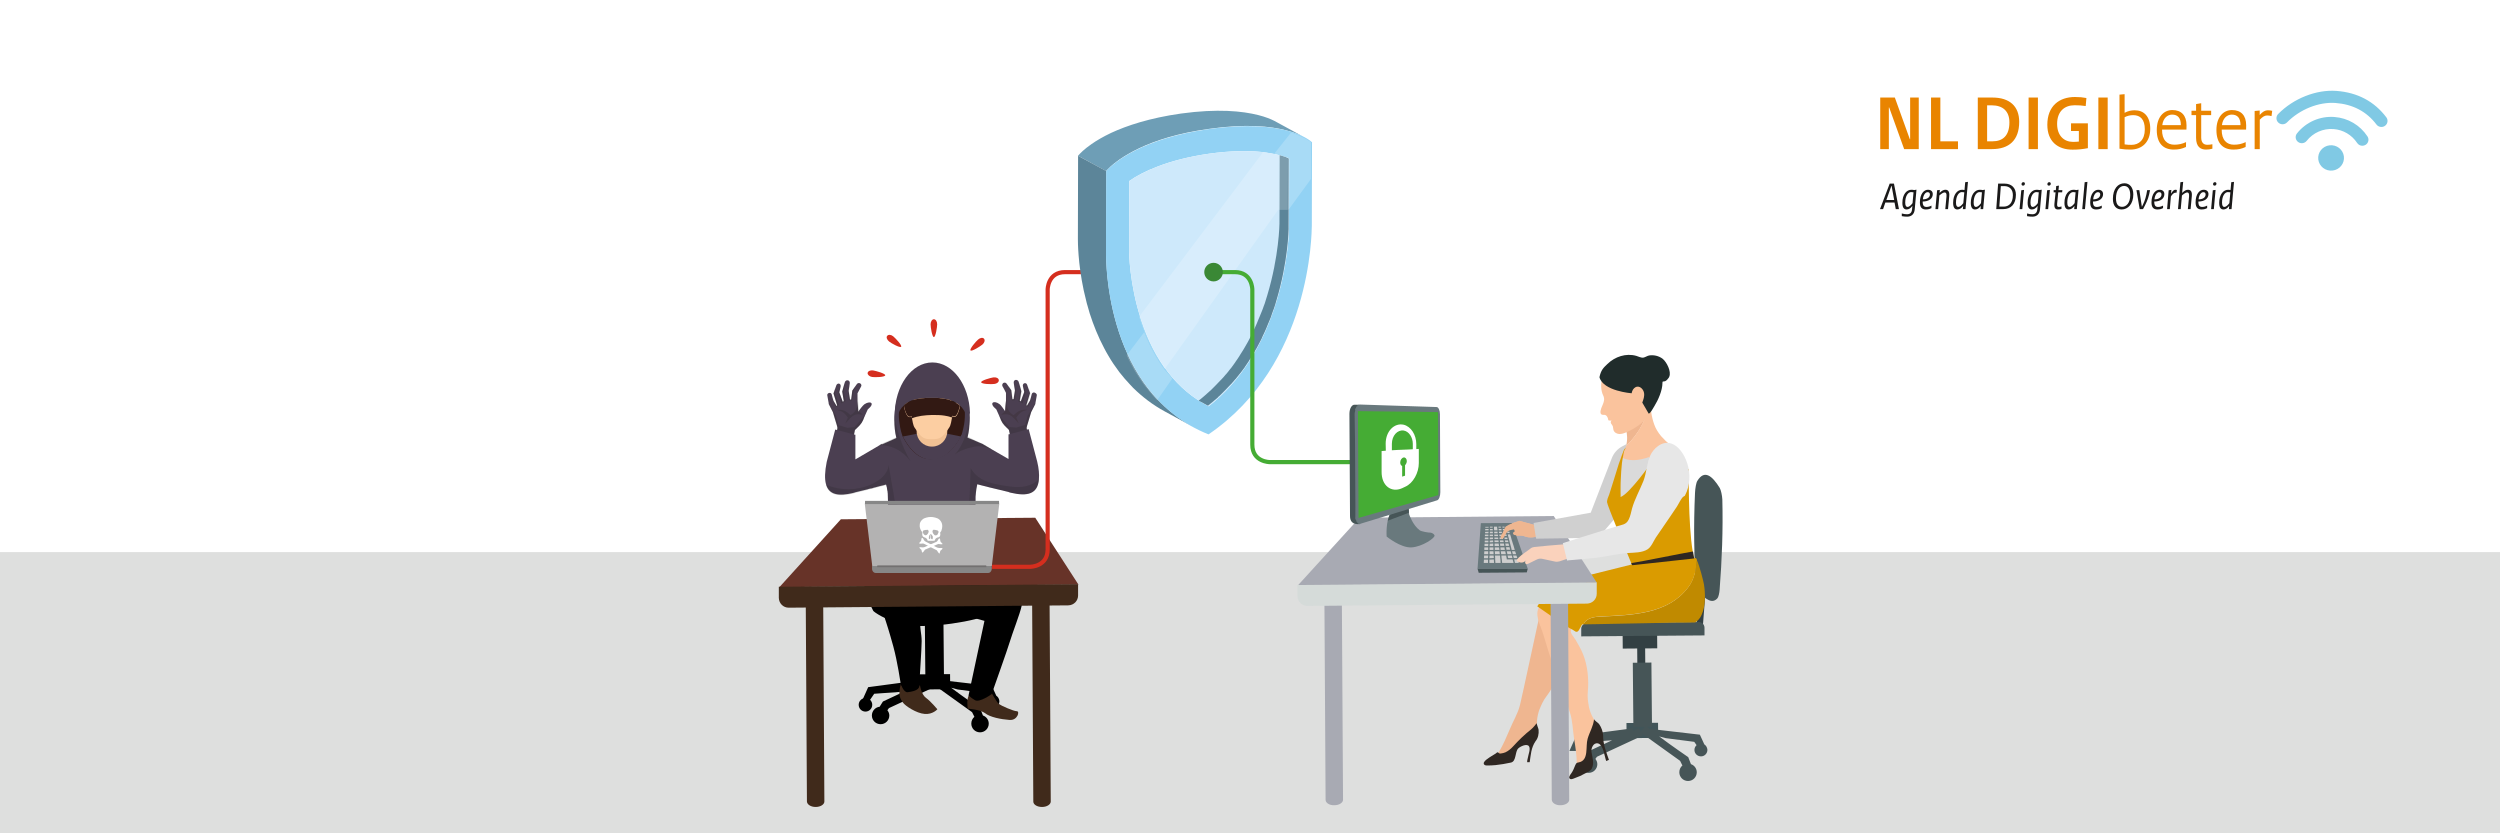 <svg height="400" viewBox="0 0 1200 400" width="1200" xmlns="http://www.w3.org/2000/svg"><g fill="none" fill-rule="evenodd"><path d="m0 400h1200v-400h-1200z" fill="#fff"/><path d="m0 400h1200v-135h-1200z" fill="#dedfde"/><g><g fill-rule="nonzero" transform="translate(902 45)"><path d="m11.992 26.568h7.01v-24.747h-4.139v19.994h-.149l-7.197-19.994h-7.01v24.747h4.139v-19.994h.149zm12.902 0h12.939v-3.735h-8.464v-21.012h-4.475zm29.308 0c8.017 0 13.013-4.15 13.013-13.09 0-7.469-4.586-11.657-12.864-11.657h-7.01v24.747zm-2.386-21.012h2.237c5.258 0 8.464 2.792 8.464 8.148 0 6.451-3.207 9.129-8.129 9.129h-2.573zm24.386-3.735h-4.475v24.747h4.475zm15.885 16.07h3.766v5.055c-1.081.113-1.715.151-2.834.151-4.176 0-7.607-2.867-7.607-8.639 0-5.96 3.505-8.941 8.39-8.941 1.939 0 3.319.075 5.332.377l.336-3.848c-1.715-.34-3.281-.49-5.519-.49-7.458 0-13.237 4.263-13.237 13.354 0 7.922 4.922 11.921 12.118 11.921 2.647 0 4.922-.226 7.346-.717v-11.921h-8.091zm17.6-16.07v24.747h-4.475v-24.747z" fill="#e98400"/><path d="m130.117 16.835c0-5.998-3.058-8.903-7.458-8.903-1.753 0-3.169.34-4.847 1.207v-8.941l-2.461.226v25.954c1.976.34 3.542.415 5.332.415 5.519 0 9.434-3.622 9.434-9.959zm-2.61.264c0 5.093-2.834 7.432-6.413 7.432-1.119 0-2.088-.038-3.281-.226v-13.053c1.38-.679 2.685-.981 4.102-.981 3.43 0 5.593 1.999 5.593 6.828zm5.742.302c0 6.564 3.281 9.393 8.166 9.393 2.349 0 3.952-.377 5.854-1.245l.037-2.339c-1.864.868-3.58 1.245-5.63 1.245-3.43 0-5.966-2.226-5.891-7.243h11.708c.037-.754.037-1.434.037-2.037 0-4.829-2.498-7.356-6.824-7.356-4.064 0-7.458 3.282-7.458 9.582zm2.647-2.339c.373-3.207 2.386-5.055 4.698-5.055 2.722 0 4.214 1.584 4.214 5.055zm14.02-4.791h2.2v10.865c0 4.414 2.237 5.659 4.773 5.659 1.081 0 1.939-.113 3.058-.415v-2.15c-.932.189-1.566.264-2.498.264-1.678 0-2.871-1.056-2.871-3.471v-10.751h4.773v-2.113h-4.773v-3.622l-2.461.415v3.207h-2.2zm11.969 7.13c0 6.564 3.281 9.393 8.166 9.393 2.349 0 3.952-.377 5.854-1.245l.037-2.339c-1.864.868-3.58 1.245-5.63 1.245-3.43 0-5.966-2.226-5.891-7.243h11.708c.037-.754.037-1.434.037-2.037 0-4.829-2.498-7.356-6.824-7.356-4.064 0-7.458 3.282-7.458 9.582zm2.647-2.339c.373-3.207 2.386-5.055 4.698-5.055 2.722 0 4.214 1.584 4.214 5.055zm24.125-6.866-.336 2.528c-.82-.226-1.342-.302-2.088-.302-1.193 0-2.163.604-3.542 2.037v14.109h-2.461v-18.296l2.424-.226v2.15c1.417-1.622 2.61-2.263 3.915-2.263.783 0 1.305.075 2.088.264z" fill="#e98400"/><path d="m7.099 43.135h-2.047l-4.648 12.24h1.475l1.088-3.172h4.408l.59 3.172h1.531zm-1.125 1.12 1.236 6.755h-3.762l2.398-6.755zm10.826 1.978c-.387-.093-.812-.149-1.365-.149-2.232 0-4.297 2.202-4.297 6.288 0 2.332.83 3.172 2.029 3.172 1.014 0 1.9-.522 2.73-1.661h.055l-.166 1.623c-.166 1.642-.996 2.332-2.416 2.332-.812 0-1.605-.112-2.508-.373v1.287c.941.187 1.66.243 2.601.243 1.844 0 3.394-1.008 3.615-3.527l.83-9.423zm-.775 6.269c-.885 1.232-1.771 1.829-2.416 1.829-.627 0-1.107-.522-1.107-2.053 0-3.34 1.439-5.075 2.822-5.075.406 0 .83.037 1.162.112zm3.523-.336c0 2.37.996 3.377 2.803 3.377 1.125 0 1.881-.187 2.748-.653v-1.213c-.793.429-1.531.653-2.379.653-1.18 0-1.844-.541-1.844-2.594 2.988 0 4.851-1.437 4.851-3.545 0-1.325-.83-2.108-2.342-2.108-1.881 0-3.836 1.959-3.836 6.083zm4.814-3.806c0 1.306-1.217 2.332-3.394 2.332.258-2.351 1.346-3.452 2.269-3.452.719 0 1.125.373 1.125 1.12zm7.377 7.016h1.309l.59-6.232c.203-2.22-.553-3.06-1.844-3.06-.848 0-1.697.411-2.748 1.474h-.055l.129-1.399-1.309.168-.812 9.05h1.309l.59-6.549c1.125-1.008 1.992-1.455 2.527-1.455.609 0 1.033.466.885 1.978zm10.882-13.08-1.328.168-.332 3.732c-.332-.075-.701-.112-1.162-.112-2.232 0-4.297 2.202-4.297 6.288 0 2.332.83 3.172 2.029 3.172 1.014 0 1.9-.522 2.73-1.661h.055l-.148 1.493h1.273zm-2.232 10.207c-.885 1.232-1.771 1.829-2.416 1.829-.627 0-1.107-.522-1.107-2.053 0-3.34 1.439-5.075 2.822-5.075.406 0 .848.037 1.18.112zm9.259-6.269c-.387-.093-.812-.149-1.365-.149-2.232 0-4.297 2.202-4.297 6.288 0 2.332.83 3.172 2.029 3.172 1.014 0 1.918-.522 2.73-1.661h.055l-.148 1.493h1.273l.83-9.33zm-.775 6.269c-.885 1.232-1.771 1.829-2.416 1.829-.627 0-1.107-.522-1.107-2.053 0-3.34 1.439-5.075 2.822-5.075.406 0 .83.037 1.162.112zm10.697 2.874c3.652 0 6.068-2.351 6.068-6.923 0-3.303-2.158-5.318-5.404-5.318h-3.135l-.904 12.24zm.461-11.046c2.582 0 4.15 1.623 4.15 4.348 0 3.75-1.863 5.504-4.463 5.504h-2.047l.719-9.852zm9.498 1.829-1.328.168-.812 9.05h1.309zm-1.199-2.78c0 .485.295.728.719.728.572 0 .904-.411.904-.914 0-.466-.258-.746-.719-.746-.535 0-.904.355-.904.933zm8.595 2.855c-.387-.093-.812-.149-1.365-.149-2.232 0-4.297 2.202-4.297 6.288 0 2.332.83 3.172 2.029 3.172 1.014 0 1.9-.522 2.73-1.661h.055l-.166 1.623c-.166 1.642-.996 2.332-2.416 2.332-.812 0-1.605-.112-2.508-.373v1.287c.941.187 1.66.243 2.601.243 1.844 0 3.394-1.008 3.615-3.527l.83-9.423zm-.775 6.269c-.885 1.232-1.771 1.829-2.416 1.829-.627 0-1.107-.522-1.107-2.053 0-3.34 1.439-5.075 2.822-5.075.406 0 .83.037 1.162.112zm5.791-6.344-1.328.168-.812 9.05h1.309zm-1.199-2.78c0 .485.295.728.719.728.572 0 .904-.411.904-.914 0-.466-.258-.746-.719-.746-.535 0-.904.355-.904.933zm3.006 3.937h.922l-.553 5.448c-.203 2.015.443 2.78 1.697 2.78.738 0 1.07-.056 1.697-.28v-1.176c-.535.187-.83.243-1.291.243-.609 0-.922-.355-.793-1.661l.535-5.355h1.863l.111-1.064h-1.863l.221-2.164-1.309.205-.184 1.959h-1.051zm10.845-1.082c-.387-.093-.812-.149-1.365-.149-2.232 0-4.297 2.202-4.297 6.288 0 2.332.83 3.172 2.029 3.172 1.014 0 1.918-.522 2.73-1.661h.055l-.148 1.493h1.273l.83-9.33zm-.775 6.269c-.885 1.232-1.771 1.829-2.416 1.829-.627 0-1.107-.522-1.107-2.053 0-3.34 1.439-5.075 2.822-5.075.406 0 .83.037 1.162.112zm6.142-10.207-1.328.168-1.162 12.912h1.309zm1.328 9.871c0 2.37.996 3.377 2.803 3.377 1.125 0 1.881-.187 2.748-.653v-1.213c-.793.429-1.531.653-2.379.653-1.18 0-1.844-.541-1.844-2.594 2.988 0 4.851-1.437 4.851-3.545 0-1.325-.83-2.108-2.342-2.108-1.881 0-3.836 1.959-3.836 6.083zm4.814-3.806c0 1.306-1.217 2.332-3.394 2.332.258-2.351 1.346-3.452 2.269-3.452.719 0 1.125.373 1.125 1.12zm11.656-5.393c-3.154 0-5.57 2.631-5.57 7.52 0 3.433 1.697 5.057 4.224 5.057 2.932 0 5.57-2.556 5.57-7.221 0-3.34-1.734-5.355-4.224-5.355zm-.24 1.287c1.771 0 2.988 1.269 2.988 4.385 0 3.788-1.918 5.635-3.855 5.635-1.789 0-2.988-1.064-2.988-4.068 0-3.881 1.789-5.952 3.855-5.952zm7.525 11.121h1.605l.996-1.903c1.107-2.127 1.881-4.329 2.361-7.221h-1.365c-.461 3.023-1.088 5.019-1.992 6.885l-.498 1.026h-.074l-1.199-7.911h-1.402zm5.662-3.209c0 2.37.996 3.377 2.803 3.377 1.125 0 1.881-.187 2.748-.653v-1.213c-.793.429-1.531.653-2.379.653-1.18 0-1.844-.541-1.844-2.594 2.988 0 4.851-1.437 4.851-3.545 0-1.325-.83-2.108-2.342-2.108-1.881 0-3.836 1.959-3.836 6.083zm4.814-3.806c0 1.306-1.217 2.332-3.394 2.332.258-2.351 1.346-3.452 2.269-3.452.719 0 1.125.373 1.125 1.12zm7.377-2.146c-.184-.093-.387-.131-.609-.131-.738 0-1.273.299-2.121 1.791h-.074l.166-1.717-1.309.168-.756 9.05h1.309l.516-6.064c.682-1.157 1.494-1.829 2.176-1.829.221 0 .332 0 .535.037zm5.275 9.162h1.309l.59-6.232c.203-2.22-.553-3.06-1.844-3.06-.848 0-1.697.429-2.748 1.474h-.055l.498-5.262-1.328.168-1.162 12.912h1.309l.59-6.549c1.107-.989 1.973-1.455 2.545-1.455.609 0 .996.466.867 1.978zm3.707-3.209c0 2.37.996 3.377 2.803 3.377 1.125 0 1.881-.187 2.748-.653v-1.213c-.793.429-1.531.653-2.379.653-1.18 0-1.844-.541-1.844-2.594 2.988 0 4.851-1.437 4.851-3.545 0-1.325-.83-2.108-2.342-2.108-1.881 0-3.836 1.959-3.836 6.083zm4.814-3.806c0 1.306-1.217 2.332-3.394 2.332.258-2.351 1.346-3.452 2.269-3.452.719 0 1.125.373 1.125 1.12zm4.777-2.202-1.328.168-.812 9.05h1.309zm-1.199-2.78c0 .485.295.728.719.728.572 0 .904-.411.904-.914 0-.466-.258-.746-.719-.746-.535 0-.904.355-.904.933zm10.052-1.082-1.328.168-.332 3.732c-.332-.075-.701-.112-1.162-.112-2.232 0-4.297 2.202-4.297 6.288 0 2.332.83 3.172 2.029 3.172 1.014 0 1.9-.522 2.73-1.661h.055l-.148 1.493h1.273zm-2.232 10.207c-.885 1.232-1.771 1.829-2.416 1.829-.627 0-1.107-.522-1.107-2.053 0-3.34 1.439-5.075 2.822-5.075.406 0 .848.037 1.18.112z" fill="#1a1919"/></g><g fill="#80c9e4" transform="translate(1092 43)"><path d="m27.392 26.73c-3.408-.256-6.382 2.259-6.644 5.618-.257 3.357 2.295 6.286 5.702 6.542 3.408.258 6.382-2.258 6.642-5.618.259-3.358-2.292-6.286-5.701-6.542"/><path d="m28.531 13.155c-6.932-.523-13.664 2.43-17.991 7.898-1 1.262-.773 3.088.511 4.075 1.283.987 3.135.76 4.136-.502 3.109-3.93 7.925-6.048 12.898-5.678 4.646.349 8.782 2.787 11.356 6.693.565.858 1.509 1.323 2.475 1.323.552 0 1.106-.15 1.601-.467 1.367-.874 1.755-2.672.867-4.018-3.58-5.438-9.358-8.837-15.853-9.323"/><path d="m29.5.633c-9.688-.728-20.674 3.629-27.987 11.094-1.127 1.154-1.097 2.994.076 4.106 1.17 1.114 3.038 1.082 4.165-.072 6.144-6.272 15.285-9.93 23.297-9.336 8.316.624 14.928 4.106 19.653 10.349.578.765 1.466 1.17 2.367 1.17.613 0 1.228-.187 1.757-.576 1.305-.958 1.577-2.778.603-4.064-5.788-7.65-13.839-11.912-23.931-12.67"/></g></g><path d="m373 13h454v375h-454z" opacity=".011" stroke="#fefefe"/><g fill-rule="evenodd" transform="translate(373 13)"><g fill="#000" fill-rule="nonzero" transform="translate(39.074 261.476)"><path d="m26.983 5.221 16.56-0-0 8.189-16.56 0z" transform="matrix(1 -.008 .008 1 -.077 .297)"/><path d="m34.054 9.036 3.814-0-0 32.011-3.814 0z" transform="matrix(1 -.008 .008 1 -.21 .304)"/><path d="m28.844 49.142 15.165-0-0 7.258-15.165 0z" transform="matrix(1 -.008 .008 1 -.443 .309)"/><path d="m66.239 3.536v3.629l-59.169.465v-3.629c0-1.489 1.209-2.699 2.698-2.792l53.773-.465c1.489 0 2.698 1.21 2.698 2.792"/><path d="m4.745 62.624h-3.349l3.256-7.258 27.166-3.629.093 1.303 2.791-1.303.93 1.675 1.209-1.489v-.186h.186l.558-.651h-5.489l-.279-30.8 8.931-.093.279 30.8h-2.512l1.395 1.024 24.095 2.792 2.14 4.653c.837.558 1.395 1.489 1.489 2.605 0 1.768-1.395 3.164-3.07 3.164-1.768 0-3.163-1.396-3.163-3.071 0-.931.372-1.675 1.023-2.326l-1.116-1.582-13.676-1.768c-1.023-.279-2.14-.558-3.163-.837 5.396 4.094 13.955 9.957 13.955 9.957l1.302 3.35c1.582.558 2.791 2.047 2.791 3.908 0 2.326-1.861 4.187-4.186 4.187-2.326 0-4.186-1.861-4.186-4.187 0-1.303.558-2.512 1.489-3.257l-1.116-2.233-18.42-13.213.558 1.024-22.049 10.236-.744 1.024c.558.744.93 1.582.93 2.512 0 2.326-1.861 4.187-4.186 4.187-2.326 0-4.186-1.861-4.186-4.187 0-2.14 1.675-4.001 3.721-4.187l1.582-2.512 10.141-4.746-14.327 1.024z"/><ellipse cx="3.349" cy="63.834" rx="3.256" ry="3.257"/></g><g fill-rule="nonzero"><g transform="translate(41.865 241.935)"><path d="m4.28 38.244c0 .279 5.861 4.839 15.909 6.793 10.048 1.954 35.073-1.954 39.632-5.211 4.559-3.257 0-20.099-3.535-23.077-3.535-2.978-6.512-1.582-10.42-7.816-3.535-6.141-26.98-10.701-34.05-6.793-7.257 3.908-16.932 18.238-7.536 36.104z" fill="#000"/><path d="m17.583 73.232s.651 2.605 3.256 3.536c2.605.651 5.489-2.233 5.861-2.885 0 0 .651 4.56 2.884 6.141s5.489 5.49 5.489 5.49-2.233 2.605-6.14 2.233c-3.907-.279-9.396-3.908-10.42-5.49-1.023-1.582-2.605-3.164-.93-9.026" fill="#402a1b"/><path d="m49.68 85.236s-.93-4.839.93-7.165c0 0-.279.931.651 1.303.651.279 2.233-.651 4.838-1.954 2.605-1.303 4.838 0 4.838 0s2.605 4.56 3.535 5.49c1.302.931 7.164 3.536 8.745 3.536s.279 4.56-3.535 4.187c-3.907-.279-9.396-1.303-11.722-3.257-2.419-1.768-8.28-2.14-8.28-2.14z" fill="#402a1b"/><path d="m11.815 25.403s-4.373 10.608-1.395 18.145c0 0 1.582 4.746 3.535 11.911 1.954 7.165 3.535 17.866 3.535 17.866s1.395 4.28 3.349 4.001c1.954-.279 5.582-.837 5.582-3.071s1.116-17.494 1.116-21.402-1.116-6.886-.465-8.561c.651-1.303.465-5.211 3.349-5.862s13.955.931 13.955.931l13.304 3.722s-7.257 33.778-7.629 35.732c0 0 .837 1.024 3.07 2.326s8.001-2.885 8.001-2.885 7.908-22.239 8.838-25.496c.93-3.257 4.838-13.306 5.489-16.563.93-3.257.93-8.747-4.838-11.073-5.861-2.233-11.35-2.233-11.35-2.233l-46.702-2.605z" fill="#000"/></g><g transform="translate(0 139.578)"><path d="m123.92 95.937 20.746 32.103-143.55 1.21 29.491-32.568z" fill="#673328"/><g fill="#402a1b"><path d="m122.989 232.165-.558-94.82 8.373-.093.558 94.913c0 1.396-1.861 2.605-4.186 2.605-2.326 0-4.186-1.117-4.186-2.605z"/><path d="m14.327 232.165-.558-94.82 8.373-.093.558 94.913c0 1.396-1.861 2.605-4.186 2.605-2.233 0-4.093-1.117-4.186-2.605z"/><path d="m144.48 127.854v5.397c0 2.605-2.047 4.653-4.652 4.746l-134.246 1.117c-2.605 0-4.652-2.047-4.745-4.653v-5.397z"/></g><g transform="translate(22.328)"><g transform="translate(0 21.402)"><path d="m70.054 27.73c0 2.792-.279 5.583-.93 8.096-.465 2.233-1.209 4.28-2.047 6.234-3.256 7.165-8.745 11.911-15.071 11.911-5.954 0-11.35-4.28-14.606-10.794-1.116-2.14-1.954-4.56-2.512-7.072-.651-2.605-.93-5.397-.93-8.375 0-.372 0-.837 0-1.21 0-.186 0-.465 0-.651.651-13.12 7.908-23.542 16.932-24.287h.372.651.093.744.372.372c8.745 1.024 15.723 11.073 16.467 23.728 0 .372.093.744.093 1.21z" fill="#4b3f51"/><path d="m67.821 24.752c0 2.233-.186 4.373-.651 6.328-.279 1.396-.651 2.699-1.023 4.001-7.35 14.423-20.095 16.377-28.282.279-.465-1.303-.837-2.792-1.116-4.187-.372-2.047-.651-4.187-.651-6.421 0-1.21.093-2.512.186-3.722 1.209-11.073 7.722-19.541 15.63-19.541s14.42 8.468 15.63 19.541c.186 1.21.279 2.419.279 3.722z" fill="#321913"/><path d="m38.05 35.546c8.094 15.726 20.56 13.958 27.91 0l-13.862-2.792z" fill="#4b3f51"/><path d="m52.098 40.385h-.186c-4 0-7.257-3.257-7.257-7.258v-5.862h14.699v5.862c0 4.001-3.256 7.258-7.257 7.258z" fill="#f1c194"/><g transform="translate(38.143 2.792)"><path d="m13.769 1.489c6.605 0 11.908 4.373 11.443 12.19-.093.931-.186 1.768-.372 2.699 1.489-.837 2.791.651 2.233 2.885-.372 1.582-1.116 3.722-2.047 4.001-1.023.372-1.395-.279-1.395-.279-.465 2.233-.651 4.28-1.489 5.49-.93 1.396-1.675 2.512-2.419 3.257-1.582 1.861-2.884 2.326-5.861 2.326-2.977 0-4.28-.372-5.861-2.233-.651-.837-1.489-1.861-2.419-3.257-.837-1.21-1.023-3.257-1.489-5.49-.093 0-.372.651-1.395.279-.837-.279-1.675-2.419-2.047-4.001-.558-2.233.744-3.722 2.233-2.885-.186-.931-.279-1.768-.372-2.699-.558-7.816 4.652-12.19 11.257-12.283z" fill="#fccea2"/><path d="m23.351 3.815c2.512 2.978 3.349 6.234 2.326 12.376-1.023.558-1.489 1.303-1.861 4.373-.744.186-1.023.279-1.675.465 4-16.191-2.326-16.47-4-16.749-1.395-.279-7.07-.279-8.466.093-1.675.372-8.001.744-3.814 16.842-.651-.186-.93-.279-1.675-.465-.372-3.071-.93-3.722-1.954-4.28-1.116-6.048 0-9.119 2.233-12.376 2.791-4.653 14.327-5.583 18.886-.279z" fill="#1e1e1c"/></g><g transform="translate(41.865 18.61)"><path d="m20.002.837c-.279.279-.558.744-.837 1.21h-.651c-.186 1.303-.744 2.233-1.395 2.885-.744.651-1.582.931-2.419.931-1.768 0-3.814-1.396-4-4.467-.279-.186-.372-.279-.651-.186-.279 0-.465.093-.651.279-.093 3.164-2.047 4.56-3.907 4.653-1.675 0-3.442-1.117-3.907-3.629h-.558c-.186-.558-.465-.931-.744-1.117h1.302c.279-.744 1.209-.931 1.582-1.024.837-.186 1.861-.279 2.698-.279 1.675 0 2.791.279 3.163.931.279-.186.465-.279.93-.279.372 0 .651.093.93.279.465-.651 1.489-.931 3.163-1.024.93 0 1.861.093 2.698.186.372.093 1.302.279 1.675 1.024z" fill="#1e1e1c"/><g fill="#fff"><path d="m7.629 4.28c.651-.651 1.116-1.582 1.116-2.978 0-.186-.186-.372-.465-.465 0 1.489-.279 2.605-.651 3.443z" opacity=".2"/><path d="m2.791 1.396c0-.279.093-.465.186-.651-.651.186-.93.465-.93.837.186 1.954 1.209 3.071 2.419 3.443-.837-.651-1.489-1.861-1.675-3.629z" opacity=".2"/><path d="m16.932 4.373c.651-.651 1.116-1.582 1.116-2.978 0-.186-.186-.372-.465-.465 0 1.396-.279 2.512-.651 3.443z" opacity=".2"/><path d="m12.001 1.21c0-.279.093-.465.186-.651-.651.186-.93.465-.93.837.186 1.954 1.209 3.071 2.419 3.443-.837-.651-1.582-1.861-1.675-3.629z" opacity=".2"/></g></g><path d="m76.38 39.175v.093c-.093.372-.093.744-.186 1.117-.837 6.421-1.209 10.887-1.768 14.423-.186 1.396-.372 2.605-.651 3.722 0 .093-.093.186-.093.372-.279 1.117-.372 2.233-.558 3.536-.093.651-.093 1.396-.186 2.047v.837 1.024c-.186 7.537.837 16.749.093 22.798h-42.237c-.186-2.047-.279-4.373-.186-6.886 0-.558 0-1.117 0-1.675 0-1.117.093-2.326.093-3.443 0-.651.093-1.303.093-1.954 0-.093 0-.186 0-.279 0-1.117.093-2.233.093-3.35 0-.837 0-1.768 0-2.605s0-1.675 0-2.512c0-1.024-.093-2.047-.093-2.978 0-.093 0-.279 0-.372 0-.279-.093-.651-.093-.931 0-.186 0-.372-.093-.558-.093-.372-.093-.744-.186-1.117 0-.186-.093-.372-.093-.558 0-.093 0-.186-.093-.279 0-.186-.093-.372-.093-.465s-.093-.186-.093-.279c-.279-1.489-.558-3.164-.837-5.211-.465-3.443-.837-7.723-1.582-13.493 0-.186-.093-.465-.093-.651 1.954-.837 4.559-1.954 7.164-3.164.465-.186 1.023-.465 1.489-.651.279-.093.558-.279.744-.372 1.954 4.746 5.024 8.096 8.652 9.77 1.768.837 3.721 1.303 5.675 1.303 5.303 0 10.792-3.35 14.42-10.608.186-.372.372-.744.558-1.117.558.279 1.116.558 1.675.837.372.186.744.372 1.116.558 2.791 1.024 5.489 2.326 7.35 3.071z" fill="#4b3f51"/><g transform="translate(.93 8.375)"><path d="m20.281 14.144-1.302 2.885-.465 1.024c-.186.465-.279.837-.465 1.21-.837 1.954-2.14 3.071-3.907 4.746l-5.024-.186-3.349-.931-2.233-7.444-1.954-3.815-.093-.558-.651-3.629c-.093-.465.186-.931.651-1.117.651-.279 1.302 0 1.489.651l.372 1.489.465 1.582 1.489 2.512.279-.279-1.768-5.769.744-2.14.651-1.861c.186-.465.744-.837 1.209-.744.558.093.837.558.837 1.024v.279l-.651 2.885 1.675 4.56.465-.372-.744-4.56 1.023-3.722.279-.837c.186-.558.744-.931 1.395-.837.651.093 1.023.744.93 1.396l-.093.744-.465 2.885.651 4.187.558.093.558-4.373 1.302-1.861.93-1.303c.186-.279.558-.465.93-.465.186 0 .465.093.651.186.558.372.744 1.024.372 1.582l-.744 1.396-.93 1.768v1.861.093 1.861l.372 5.025s.651-1.117 1.489-2.047c.465-.558 1.023-1.21 1.395-1.489 2.791-1.954 5.489-.651 1.675 2.419z" fill="#4b3f51"/><path d="m14.792 20.937-.186 1.024-.465 1.954-1.209 5.955-8.094-1.675.93-5.397.372-2.047.093-.372 3.349.186h.186z" fill="#4b3f51"/><g fill="#1e1e1c"><path d="m18.979 17.029-.465 1.024c-.186.465-.279.837-.465 1.21-.837 1.954-2.14 3.071-3.907 4.746l-.465 2.14-.744 3.815-8.187-1.675.744-4.28.186-1.117-2.233-7.444-1.954-3.815-.093-.558 3.628 6.141 1.023 3.629.186.837 4.28 1.303 3.349-.279.558-.651 2.977-3.443.465-.465.651-.744z" opacity=".2"/><path d="m6.419 11.911-1.302 1.21-1.395-2.699-.372-1.954.465 1.582 1.489 2.419.279-.279-1.768-5.769.744-2.14-.093 2.14z" opacity=".2"/><path d="m8.745 5.397.93 4.839s-1.861.837-2.14 1.117l-1.489-5.583s1.116-2.885 1.209-2.885v.279l-.651 2.885 1.675 4.56.465-.372-.744-4.56 1.023-3.722c.279-.093-.279 3.443-.279 3.443z" opacity=".2"/><path d="m14.234 3.164-.744 2.419-.837 4.373-1.489-.279-.279-3.35-.186-1.489.93-2.512-.465 2.885.651 4.187h.558l.558-4.373z" opacity=".2"/><path d="m17.955 16.749-2.326-.279c-1.302 0-2.605.651-3.721 1.861l-2.419 2.605 1.209-2.885-1.116-1.396c-.744-.931-1.768-1.582-2.884-1.861l-1.489-.465h1.675c1.395 0 2.698.558 3.814 1.489l1.302 1.117.651-.465c1.489-1.024 2.419-2.699 2.605-4.467l.372-3.908v1.861l.372 5.025z" opacity=".2"/></g></g><path d="m36.841 56.855s-1.675.372-4.186 1.024c-.744.186-1.582.372-2.512.651-.186.093-.465.093-.651.186-.186.093-.465.093-.651.186-1.302.279-2.698.651-4 1.024-.465.093-.93.186-1.302.372-.279.093-.651.186-.93.186-.279.093-.558.093-.837.186-.186.093-.372.093-.558.186-2.698.651-4.931 1.21-6.14 1.489-.093 0-.186 0-.186.093-.093 0-.186.093-.279.093-.093 0-.093 0-.093 0-.186 0-.279.093-.279.093-7.07 1.675-11.722.931-13.118-4.28-.651-2.419-.558-5.955.372-10.608l4.093-15.54 1.023.279 8.187 2.14.465.093v11.818l5.582-3.257 5.861-3.443 1.116-.651.372.651z" fill="#4b3f51"/><g transform="translate(80.939 7.444)"><path d="m21.398 8.375-.651 3.629-.093.558-1.954 3.815-2.233 7.444-3.349.931-5.024.186c-1.768-1.675-2.977-2.699-3.814-4.56-.186-.372-.372-.837-.558-1.396l-.465-1.024-1.302-2.885c-3.907-3.164-1.116-4.467 1.395-2.605.465.279 1.023.931 1.489 1.582.744 1.024 1.395 1.954 1.395 1.954l.372-5.025v-1.861-.093-1.861l-.837-1.675-.837-1.489c-.279-.558-.093-1.21.372-1.582.186-.093.465-.186.744-.186s.651.186.837.465l.93 1.303 1.302 1.861.558 4.373.558-.093.651-4.187-.465-2.885-.093-.744c-.093-.651.279-1.303.93-1.396.558-.093 1.209.279 1.395.837l.279.837 1.023 3.722-.744 4.56.465.372 1.675-4.56-.651-2.885c0-.093 0-.186 0-.279 0-.465.372-.931.837-1.024.558-.093 1.023.186 1.209.744l.651 1.861.744 2.14-1.768 5.769.279.279 1.489-2.512.465-1.582.372-1.489c.186-.651.93-.931 1.489-.651.744.372 1.023.837.93 1.303z" fill="#4b3f51"/><path d="m7.443 21.867.186 1.024.372 1.954 1.302 5.955 8.094-1.675-.93-5.397-.465-2.047v-.372l-3.349.186h-.186z" fill="#4b3f51"/><g fill="#1e1e1c"><path d="m20.746 12.004-.093.558-1.954 3.815-2.233 7.444.186 1.117.744 4.28-8.187 1.675-.744-3.815-.465-2.14c-1.768-1.675-2.977-2.699-3.814-4.56-.186-.372-.372-.837-.558-1.396l-.465-1.024.372.372.744.744.372.372 2.977 3.443.558.651 3.349.279 4.28-1.303.186-.837 1.023-3.629z" opacity=".2"/><path d="m15.816 12.841 1.302 1.21 1.395-2.699.372-1.954-.465 1.582-1.489 2.419-.279-.279 1.675-5.769-.651-2.14.093 2.14z" opacity=".2"/><path d="m13.397 6.328-.93 4.839s1.861.837 2.14 1.117l1.489-5.583s-1.116-2.885-1.209-2.885v.279l.651 2.885-1.675 4.56-.465-.372.744-4.56-1.023-3.722c-.186-.093.279 3.443.279 3.443z" opacity=".2"/><path d="m8.001 4.094.744 2.419.837 4.373 1.395-.279.372-3.35.093-1.489-.837-2.512.465 2.885-.651 4.187h-.558l-.558-4.373z" opacity=".2"/></g><path d="m4.28 17.68 2.326-.279c1.302 0 2.605.651 3.721 1.861l2.419 2.605-1.209-2.885 1.116-1.396c.744-.931 1.768-1.582 2.884-1.861l1.489-.465h-1.675c-1.395 0-2.698.558-3.814 1.489l-1.302 1.117-.651-.465c-1.489-1.024-2.419-2.699-2.605-4.467l-.372-3.908v1.861l-.372 5.025z" fill="#443845"/></g><path d="m103.359 56.017c-.558 7.165-5.489 8.375-13.49 6.514 0 0 0 0-.093 0-.093 0-.093 0-.186-.093-.186 0-.372-.093-.651-.186-.093 0-.093 0-.186-.093-1.489-.372-4.186-1.024-7.35-1.768-.651-.186-1.302-.279-1.954-.465-.279-.093-.651-.186-1.023-.279-1.675-.372-3.256-.837-4.745-1.21-1.209-.279-2.233-.558-3.256-.837-2.047-.465-3.442-.837-3.442-.837l3.349-6.421 5.21-10.05.558-1.117.093-.093 4.652 2.699 2.419 1.396 5.489 3.164v-11.818l.465-.093 8.187-2.14 1.023-.279 4.093 15.54c.837 3.443 1.023 6.234.837 8.468z" fill="#4b3f51"/><path d="m70.054 25.403v1.024c0 1.303-.186 2.605-.279 3.815-.093-.372-.093-.837-.186-1.21-.372-2.047-.93-3.722-1.675-5.118-.186-.372-.372-.744-.651-1.024-.093-.186-.279-.372-.372-.558-.093-.093-.093-.093-.186-.186 0-.093-.093-.093-.093-.186-.093-.093-.093-.186-.186-.279s-.093-.093-.186-.186c-.093-.093-.093-.093-.186-.186s-.093-.186-.186-.186c0 0-.093-.093-.093-.093s-.093-.093-.093-.093c-.093-.093-.093-.093-.186-.186 0 0-.093-.093-.093-.093-.093-.093-.186-.186-.279-.279-.093-.093-.186-.093-.279-.186 0 0-.093-.093-.093-.093-.372-.279-.837-.558-1.302-.837-.093-.093-.186-.093-.186-.093s-.093 0-.093-.093c-.558-.279-1.116-.558-1.768-.744-.186-.093-.372-.093-.558-.186-.093 0-.093 0-.186-.093-.093 0-.093-.093-.186-.093-.372-.093-.744-.186-1.116-.279-.372-.093-.744-.186-1.116-.186-.093 0-.279 0-.372-.093h-.093c-.465-.093-.837-.093-1.302-.186-.186 0-.465 0-.651-.093-.372 0-.744-.093-1.209-.093-.093 0-.093 0-.186 0-.372 0-.744 0-1.116 0-.465 0-.837 0-1.302 0-.465 0-.837 0-1.302 0-.372 0-.744 0-1.023 0-.093 0-.093 0-.186 0-.372 0-.651 0-1.023.093-.651.093-1.302.093-1.954.186-.093 0-.093 0-.093 0-.372.093-.744.093-1.209.186-.093 0-.279.093-.372.093-.186 0-.372.093-.558.093-.279.093-.465.093-.744.186-.279.093-.558.186-.744.279-.093 0-.093.093-.186.093s-.186.093-.372.093c-.186.093-.279.093-.465.186-.186.093-.279.093-.372.186-.093.093-.186.093-.279.186-.093 0-.186.093-.279.093-.093 0-.093.093-.186.093-.093.093-.186.093-.372.186-.093.093-.186.093-.279.186-.093.093-.186.186-.279.186-.186.093-.279.186-.465.372-.186.093-.279.279-.465.372-.093.093-.186.186-.279.279 0 0-.093.093-.093.093-.093.093-.186.186-.279.279s-.279.279-.372.372-.093.093-.186.186-.093.093-.186.186v.093c-.093.093-.186.186-.279.372-.186.186-.279.465-.465.651-.093.093-.186.279-.186.372-.093.093-.093.279-.186.372-.651 1.303-1.209 2.885-1.582 4.746-.093.465-.186 1.024-.279 1.582-.186-1.21-.279-2.512-.279-3.815 0-.279 0-.558 0-.837v-.186c0-13.865 8.094-25.124 18.048-25.124 9.768 0 17.676 10.794 18.048 24.194-.186.651-.186.931-.186 1.21z" fill="#4b3f51"/><g fill="#1e1e1c"><path d="m41.772 47.55c-1.209-1.768-2.698-3.257-4.373-4.467-1.302-.931-2.791-1.768-4.373-2.326-1.582-.558-3.256-.931-5.024-1.024-.093 0-.186 0-.279 0-.372 0-.744 0-1.116 0l1.116-.651c1.954-.837 4.559-1.954 7.164-3.164-.651-2.605-.93-5.397-.93-8.375 0-.372 0-.837 0-1.21 0-.279 0-.558 0-.837v.186c.186.931.372 1.954.558 2.885.465 2.233 1.116 4.467 1.768 6.607 1.489 4.467 3.256 8.561 5.489 12.376z" opacity=".2"/><path d="m81.032 41.873c-1.582-.651-3.256-1.21-4.838-1.489-.093 0-.279 0-.465-.093-.837-.093-1.675-.093-2.512 0-1.954.372-4.093.837-6.14 1.675-1.489.558-2.977 1.303-4.093 2.233 2.326-2.605 4-5.769 5.024-9.026.279-1.024.558-1.954.837-2.978s.465-2.14.651-3.164c.186-1.303.372-2.512.465-3.815 0-.279.093-.465.093-.744v.837 1.024 1.21c0 2.792-.279 5.583-.93 8.096 2.605 1.303 5.396 2.605 7.164 3.35v.093l.093-.093z" opacity=".2"/><g opacity=".2" transform="translate(.93 48.387)"><path d="m43.725 40.664h-13.769c-.186-2.047-.279-4.373-.186-6.886 0-.558 0-1.117 0-1.675 0-1.117.093-2.326.093-3.443 0-.651.093-1.303.093-1.954 0-.093 0-.186 0-.279 0-1.117.093-2.233.093-3.35 0-1.768.093-3.443 0-5.118 0-1.024-.093-2.047-.093-2.978 0-.093 0-.279 0-.372 0-.279-.093-.651-.093-.931 0-.186 0-.372-.093-.558-.093-.372-.093-.744-.186-1.117 0-.186-.093-.372-.093-.558 0-.093 0-.186-.093-.279 0-.186-.093-.372-.093-.465 0-.093-.093-.186-.093-.279-.186.093-.465.093-.651.186-.186.093-.465.093-.651.186-1.302.279-2.698.651-4 1.024-.465.093-.93.186-1.302.372-.279.093-.651.186-.93.186-.279.093-.558.093-.837.186-.186.093-.372.093-.558.186-2.698.651-4.931 1.21-6.14 1.489-.093 0-.186 0-.186.093-.093 0-.186.093-.279.093s-.093 0-.093 0c-.186 0-.279.093-.279.093-7.07 1.675-11.722.931-13.118-4.28 6.698 2.978 14.606 2.978 21.305.093 1.116-.465 2.14-1.024 3.163-1.675 1.395-.837 2.791-1.954 3.814-3.35 1.023-1.303 1.768-2.885 1.768-4.56.558 3.071 1.023 6.048 1.582 9.119.465 2.605.93 5.118 1.302 7.723.093.186.186.465.279.651 1.954 3.815 4.559 7.351 7.815 10.143-2.884-.931-5.396-2.699-7.164-5.118.279 1.489.558 2.885.837 4.373 2.884 3.815 6.698 6.979 10.978 9.119-3.256-.093-6.419-1.303-8.838-3.443 1.768 2.605 4 5.118 6.698 7.351z"/><path d="m102.429 7.63c-.558 7.165-5.489 8.375-13.49 6.514 0 0 0 0-.093 0 0 0-.093 0-.186-.093-.186 0-.372-.093-.651-.186-.093 0-.093 0-.186-.093-1.489-.372-4.186-1.024-7.35-1.768-.651-.186-1.302-.279-1.954-.465-.279-.093-.651-.186-1.023-.279-1.675-.372-3.256-.837-4.745-1.21 0 .093-.093.186-.093.372-.279 1.117-.372 2.233-.558 3.536-.093.651-.093 1.396-.186 2.047v.837 1.024c-.186 7.537.837 16.749.093 22.798h-9.489c2.233-3.257 3.721-6.979 4.745-10.794 0-.093.093-.186.093-.279-.744.837-1.675 1.489-2.605 2.14-1.954 1.303-4.186 2.14-6.419 2.978 4.931-3.164 8.559-8.096 10.42-13.679.093-1.024.186-2.047.279-3.071.186-2.792.279-5.49.372-8.282 0-.093 0-.186 0-.279.093-2.419.186-4.746.279-7.165.837 1.675 2.14 3.164 3.628 4.28 1.023.744 2.047 1.396 3.163 1.861 1.302.651 2.698 1.024 4.186 1.396 1.582.372 3.256.651 4.838.931 3.721.651 7.536 1.117 11.164.186 2.233-.558 4.28-1.675 5.768-3.257z"/></g></g></g><g transform="translate(19.537 87.469)"><path d="m61.216 32.754c0 1.21-.744 2.233-1.768 2.233h-53.959c-1.023 0-1.861-1.024-1.768-2.233v-1.21h57.401z" fill="#878787"/><path d="m64.751 2.14-2.326 19.262-1.209 10.236h-57.401l-1.209-10.143-2.326-19.355z" fill="#b3b2b2"/><path d="m64.658.372h-64.286l-.093 1.768h64.472z" fill="#878787"/><path d="m58.611 32.196h-52.47l.093-.837h52.284z" fill="#727070"/></g><path d="m65.309 42.06c-.093-.093-.186-.186-.279-.279-.093-.093-.186-.093-.279-.186 0 0-.093-.093-.093-.093-.372-.279-.837-.558-1.302-.837-.093-.093-.186-.093-.186-.093s-.093 0-.093-.093c-.558-.279-1.116-.558-1.768-.744-.186-.093-.372-.093-.558-.186-.093 0-.093 0-.186-.093-.093 0-.093-.093-.186-.093-.372-.093-.744-.186-1.116-.279-.372-.093-.744-.186-1.116-.186-.093 0-.279 0-.372-.093h-.093c-.465-.093-.837-.093-1.302-.186-.186 0-.465 0-.651-.093-.372 0-.744-.093-1.209-.093-.093 0-.093 0-.186 0-.372 0-.744 0-1.116 0-.465 0-.837 0-1.302 0-.465 0-.837 0-1.302 0-.372 0-.744 0-1.023 0-.093 0-.093 0-.186 0-.372 0-.651 0-1.023.093-.651.093-1.302.093-1.954.186-.093 0-.093 0-.093 0-.372.093-.744.093-1.209.186-.093 0-.279.093-.372.093-.186 0-.372.093-.558.093-.279.093-.465.093-.744.186-.279.093-.558.186-.744.279-.093 0-.093.093-.186.093s-.186.093-.372.093c-.186.093-.279.093-.465.186-.186.093-.279.093-.372.186-.093.093-.186.093-.279.186-.093 0-.186.093-.279.093-.093 0-.093.093-.186.093-.093.093-.186.093-.372.186-.093.093-.186.093-.279.186-.093.093-.186.186-.279.186-.186.093-.279.186-.465.372-.186.093-.279.279-.465.372s-.093 0-.093.093c0 .465 0 1.024.186 1.489.372 1.582 1.209 3.629 2.047 4.001 1.023.372 1.395-.279 1.395-.279.093.372.186.744.186 1.117 2.791-1.117 6.047-1.489 9.489-1.582 2.14 0 4.093 0 5.954.279 1.302.186 2.512.465 3.628.931.093-.279.093-.558.186-.931 0 0 .186.279.465.372h.093.186.093.186c.093 0 .279-.093.372-.093s.186-.093.372-.186c.744-.651 1.395-2.419 1.675-3.815.186-.279.279-.744.186-1.117z" fill="#321913"/><g fill="#fff" transform="translate(45.586 94.913)"><path d="m11.443 13.493c0-.093-.093-.186-.186-.186-.186-.186-.372-.465-.558-.651-.186-.186-.279-.372-.279-.651s-.093-.651-.186-.931c0-.186-.093-.186-.279-.093-.093 0-.186.093-.186.093-.186.186-.372.372-.465.651-.093.186-.186.372-.279.465-.186.279-.465.465-.837.558-.93.465-4.28 1.861-5.024 2.233-.372.186-.744.279-1.209.279-.279 0-.651-.093-.93-.093-.186 0-.372 0-.465 0-.186 0-.186.186-.093.279 0 .093.093.093.093.186.279.279.465.558.744.744 0 0 .093.093.093.093 0 .093 0 .279.093.372 0 .279.093.465.186.744 0 .186.186.186.279.093.093-.093.186-.093.279-.186.279-.372.558-.744.837-1.117 0-.093.093-.093.186-.093.837-.372 5.024-2.14 6.047-2.605.186-.093.465-.093.744 0 .279 0 .465.093.744.093.279 0 .465 0 .744-.093-.093 0 0 0-.093-.186z"/><path d="m.372 13.12c0-.093.093-.093.093-.186.186-.186.372-.372.558-.558.186-.186.279-.372.279-.651 0-.279.093-.558.186-.931 0-.093.093-.186.279-.093.093 0 .186.093.186.093.186.186.372.372.465.651.093.186.186.372.279.465.186.279.465.465.837.651.93.465 4.28 2.233 5.024 2.605.372.186.837.372 1.209.372h1.023c.186 0 .372 0 .558.093.186.093.186.186.093.279 0 .093-.093.093-.093.186-.279.279-.558.465-.837.744 0 0-.093.093-.093.093 0 .093 0 .279-.093.372-.093.279-.093.465-.186.744 0 .186-.186.186-.279.093s-.186-.186-.279-.279c-.279-.372-.558-.837-.837-1.21 0-.093-.093-.093-.186-.093-.837-.465-5.024-2.605-6.047-3.071-.186-.093-.465-.093-.651-.093-.279 0-.465.093-.744.093s-.465 0-.744-.093c-.093-.093-.093-.186 0-.279z"/><path d="m11.35 4.56c-.093-1.024-.558-1.861-1.302-2.605-.651-.558-1.302-.837-2.14-1.024-.651-.186-1.395-.279-2.047-.279-.651 0-1.395.093-2.047.279-.744.186-1.489.465-2.047 1.024-.744.651-1.209 1.489-1.209 2.512-.093 1.024.186 1.954.744 2.885 0 0 0 .093.093.093l.465.651c-.093.372-.093.744-.093 1.117.093.558.279.931.837 1.117.093 0 .093 0 .093.093.186.093.372.093.558.186.372.186.744.465.93.931 0 .093.093.279.093.372 0 0 0 .093.093.093.279.093.465.093.744.093h.93.93c.279 0 .465-.093.744-.093 0 0 .093-.093.093-.093 0-.093 0-.279.093-.372.186-.465.465-.744.93-.931.186-.093.372-.093.558-.186h.186c.558-.186.744-.558.837-1.117.093-.372 0-.744-.093-1.117l.465-.651s.093-.093.093-.093c.279-.744.558-1.768.465-2.885zm-7.35 4.653c-.279.186-.558.279-.837.186s-.558-.279-.744-.558-.279-.558-.372-.931.093-.744.465-.837c.279-.093.558-.093.837-.186h.186c.186 0 .465 0 .651-.093.372 0 .558.372.651.651 0 .279 0 .465-.093.651-.093.372-.372.744-.744 1.117zm1.675 1.582v.093c-.093.093-.186.186-.279.279 0 0-.093.093-.093.093-.093.093-.186 0-.279-.093s-.093-.186-.093-.372c0-.372 0-.837.186-1.21.186-.279.372-.465.558-.744 0 0 .093-.093.186-.093v.279c-.186.651-.186 1.21-.186 1.768zm1.116.279c0 .093-.093.186-.186.279 0 0-.093 0-.186 0-.186-.093-.372-.279-.465-.465 0 0 0 0 0-.093 0-.558 0-1.21 0-1.768v-.093c.093 0 .093.093.186.093.279.279.465.558.651.931 0 .093.093.186.093.279-.093.279-.093.558-.093.837zm2.791-3.071c-.186.372-.279.651-.465 1.024-.186.372-.558.465-1.023.465-.186 0-.372-.093-.465-.186-.465-.372-.744-.837-.93-1.396-.093-.372 0-.651.186-.931.093-.186.279-.186.465-.186.558.093 1.116.093 1.582.279.372.093.651.372.651.744z"/></g><g fill="#d52e1e" transform="translate(20.467)"><path d="m34.05 3.071c0 1.303-.744 6.141-1.582 6.141s-1.582-4.746-1.582-6.141c0-1.303.744-2.419 1.582-2.419s1.582 1.024 1.582 2.419z"/><path d="m53.68 10.422c-1.023.837-4.186 4.56-3.628 5.211.558.651 4.652-1.954 5.675-2.792 1.023-.837 1.395-2.14.837-2.792-.558-.744-1.861-.558-2.884.372z"/><path d="m61.402 31.731c-1.302.186-6.14.093-6.233-.837-.093-.837 4.559-2.14 5.861-2.326s2.512.372 2.605 1.303c.093.931-.93 1.768-2.233 1.861z"/><path d="m12.932 8.84c1.023.837 4.373 4.373 3.814 5.025-.558.651-4.745-1.675-5.768-2.512-1.023-.837-1.489-2.047-.93-2.699.558-.744 1.861-.651 2.884.186z"/><path d="m2.884 28.381c1.302.186 6.14.093 6.233-.837.093-.837-4.559-2.14-5.861-2.326s-2.512.372-2.605 1.303c0 .837.93 1.675 2.233 1.861z"/></g></g></g></g><path d="m103.173 259.057h18.327s8.373 0 8.373-8.375v-124.69s0-8.375 8.373-8.375h10.885" stroke="#d52e1e" stroke-width="2"/><g transform="translate(104.197)"><g transform="translate(39.074 40.012)"><path d="m96.475 5.583c-.279-.186-.651-.372-1.023-.558-1.861-.931-4.373-1.954-7.722-2.792-7.722-1.954-19.537-3.164-37.12-.744-15.071 2.14-25.956 5.769-33.585 9.305-3.907 1.861-6.884 3.629-9.303 5.304-1.861 1.303-3.256 2.419-4.28 3.35-1.023.931-1.582 1.582-1.954 1.954-.186.186-.279.279-.279.372l13.49 7.351c0-.093.093-.186.279-.372.372-.372 1.023-1.024 1.954-1.954 1.023-.931 2.419-2.047 4.28-3.35 2.326-1.582 5.396-3.443 9.303-5.304 7.629-3.629 18.514-7.258 33.585-9.305 17.583-2.512 29.491-1.303 37.12.744 3.256.837 5.768 1.861 7.722 2.792.372.186.744.372 1.023.558z" fill="#6e9eb6" fill-rule="nonzero"/><path d="m96.103 5.583c-5.768-3.164-19.258-7.723-45.865-4.001-37.027 5.211-48.749 19.541-49.4 20.285l13.49 7.351c.651-.744 12.373-15.074 49.4-20.285 26.607-3.722 40.19.931 45.865 4.001z"/><g fill-rule="nonzero"><path d="m14.699 69.138v-7.537l.093-32.475s0 0 .093-.093c0 0 0 .093-.093.093l-2.605-1.396-8.094-4.373-2.884-1.582-.093 40.012c0 1.303 0 11.445 2.791 24.566.465 2.047.93 4.094 1.489 6.234.186.558.279 1.117.465 1.582.279 1.117.651 2.14.93 3.257 1.768 5.49 4 11.166 6.977 16.749.558 1.117 1.209 2.233 1.861 3.35 1.582 2.792 3.442 5.49 5.396 8.096 1.582 2.047 3.349 4.094 5.21 6.048.465.465.93.931 1.395 1.489 4.373 4.28 9.396 8.189 15.257 11.352l13.49 7.351c-41.865-22.612-41.679-79.56-41.679-82.723z" fill="#5c8599"/><path d="m64.1 8.933c-32.375 4.56-45.4 16.098-48.656 19.355-.465.465-.744.744-.744.837l-.093 32.475v7.537c0 3.35-.093 66.625 49.214 86.352 49.4-33.592 49.493-96.867 49.586-100.217l.093-40.012c-.651-.558-12.373-11.538-49.4-6.328zm38.33 47.829c0 .186-.186 15.633-5.861 34.429-6.605 21.774-17.583 38.896-32.655 50.806-15.071-7.723-25.956-21.681-32.468-41.594-5.675-17.215-5.768-32.661-5.768-32.754l.093-33.778c6.14-4.373 18.7-10.329 38.423-13.12 10.141-1.396 18.42-1.489 24.84-.837 3.442.372 6.419.931 8.838 1.582l4.093 1.303c.186.093.372.186.558.279z" fill="#92d2f4"/><path d="m102.429 56.762c0 .186-.186 15.633-5.861 34.429-6.605 21.774-17.583 38.896-32.655 50.806-15.071-7.723-25.956-21.681-32.468-41.594-5.675-17.215-5.768-32.661-5.768-32.754l.093-33.778c6.14-4.373 18.7-10.329 38.423-13.12 10.141-1.396 18.42-1.489 24.84-.837 3.442.372 6.419.931 8.838 1.582 1.582.372 2.884.837 4.093 1.303l.465.279-.093 33.685v.093-.093z" fill="#cee9fb"/><path d="m97.964 21.495-.093 32.847c0 .186-.186 15.633-5.861 34.429-.372 1.303-.837 2.605-1.209 3.908-.186.372-.279.837-.465 1.21-.279.837-.558 1.675-.93 2.512-.279.744-.558 1.396-.837 2.047-.279.558-.465 1.21-.744 1.768-.279.651-.558 1.396-.837 2.047-.279.558-.465 1.117-.744 1.675-.279.651-.651 1.303-.93 1.954-.279.558-.465 1.117-.744 1.675-.372.651-.651 1.303-1.023 1.954-.279.558-.558 1.024-.837 1.582-.093.186-.186.372-.372.651-.465.837-.93 1.675-1.395 2.419-.186.372-.372.651-.558.931-.465.744-.837 1.396-1.302 2.047-.186.279-.372.558-.558.931-.558.931-1.209 1.768-1.768 2.605 0 .093-.093.093-.093.186-.651.931-1.302 1.768-1.954 2.699-.186.186-.372.465-.558.651-.558.744-1.116 1.489-1.768 2.233-.093.093-.186.279-.372.372-.651.837-1.395 1.675-2.14 2.419-.186.186-.372.372-.558.558-.651.651-1.209 1.303-1.861 1.954-.186.186-.279.279-.465.465-.744.744-1.489 1.489-2.233 2.233-.186.186-.372.372-.558.465-.651.558-1.209 1.117-1.861 1.675-.279.186-.465.465-.744.651-.837.744-1.675 1.396-2.512 2.047l4.466 2.419c.837-.651 1.675-1.396 2.512-2.047.279-.186.465-.465.744-.651.279-.279.651-.558.93-.744.372-.279.651-.558.93-.931.186-.186.372-.372.558-.465.744-.744 1.489-1.489 2.233-2.233.186-.186.279-.279.465-.465.651-.651 1.209-1.303 1.861-1.954.186-.186.372-.372.558-.558.093-.093.186-.279.372-.372.558-.651 1.209-1.396 1.768-2.047.093-.093.186-.279.372-.372.558-.744 1.209-1.489 1.768-2.233.186-.186.372-.465.558-.651.651-.837 1.302-1.768 1.954-2.605 0-.093.093-.093.093-.186.558-.837 1.209-1.768 1.768-2.605.186-.279.372-.558.558-.931.465-.651.837-1.396 1.302-2.047.186-.279.372-.651.558-.931.465-.837.93-1.582 1.395-2.419.093-.186.279-.372.372-.651 0-.093.093-.093.093-.186.279-.465.465-.931.744-1.396.372-.651.651-1.303 1.023-1.954.279-.558.558-1.117.744-1.675.279-.651.651-1.303.93-1.954.279-.558.465-1.117.744-1.675.279-.651.558-1.303.837-2.047.279-.558.465-1.21.744-1.768.279-.651.558-1.396.837-2.047 0-.093.093-.186.093-.372.279-.744.465-1.396.744-2.14.186-.372.279-.837.465-1.21.465-1.303.837-2.512 1.209-3.908 5.675-18.797 5.861-34.243 5.861-34.429l.093-33.778c-1.209-.558-1.209-.651-4.373-1.582z" fill="#5c8599"/></g></g><g fill="#fff" fill-rule="nonzero"><path d="m94.521.931c2.605-.372 4.745 2.792 4.745 7.072 0 4.28-2.14 20.006-4.745 20.378-2.605.372-4.652-14.795-4.652-19.076-.093-4.187 2.047-8.002 4.652-8.375z"/><path d="m177.786 20.192c1.209-.186 2.326.093 2.977.931 1.675 1.861.651 6.048-2.419 9.305-2.698 2.885-12.652 11.073-16.002 11.632-.465.093-.744 0-.93-.186-1.675-1.861 7.815-14.981 10.792-18.238 1.768-2.047 3.814-3.164 5.582-3.443z"/><path d="m181.693 97.984c3.349-.465 6.047.837 6.326 3.257.279 2.792-2.605 5.862-6.605 6.979-1.023.279-2.698.558-4.652.837-5.768.837-13.862 1.21-14.048-.837-.279-2.792 13.583-8.933 17.583-10.05.465 0 .93-.093 1.395-.186z"/><path d="m13.676 37.035c1.675-.279 3.628.279 5.396 1.489 3.163 2.233 13.025 12.097 11.443 14.609-.186.279-.558.465-1.023.558-3.535.465-13.49-4.28-16.281-6.234-3.163-2.233-4.373-5.955-2.698-8.375.744-1.21 1.861-1.861 3.163-2.047z"/><path d="m6.698 111.569c.465-.093.93-.093 1.395-.093 3.907 0 17.862 2.233 17.49 5.118-.279 2.14-8.373 4.001-14.048 4.746-1.954.279-3.628.465-4.652.465-3.907 0-6.884-2.233-6.512-5.118.279-2.605 2.977-4.653 6.326-5.118z"/><path d="m103.732 231.048c-2.605.372-4.745-2.792-4.745-7.072s2.14-20.006 4.745-20.378c2.605-.372 4.652 14.795 4.652 19.076.093 4.28-2.047 8.096-4.652 8.375z"/><path d="m34.608 211.787c-1.209.186-2.326-.093-2.977-.931-1.675-1.861-.651-6.048 2.419-9.305 2.698-2.885 12.652-11.073 16.002-11.632.465-.093.744 0 .93.186 1.675 1.861-7.815 14.981-10.792 18.238-1.768 2.047-3.814 3.257-5.582 3.443z"/><path d="m163.645 194.944c-1.675.279-3.628-.279-5.396-1.489-3.163-2.233-13.025-12.097-11.443-14.609.186-.279.558-.465 1.023-.558 3.535-.465 13.49 4.28 16.281 6.234 3.163 2.233 4.373 5.955 2.698 8.375-.651 1.21-1.861 1.861-3.163 2.047z"/><g opacity=".2" transform="translate(63.262 50.248)"><path d="m18.141 5.025v10.422 7.165l-10.792 14.795h-.186v-6.607-18.052c-.465-.186-.744-.279-1.023-.372-.093 0-.186-.093-.279-.093-.186-.093-.465-.186-.744-.279-.093-.093-.279-.093-.465-.186-.186-.093-.372-.093-.558-.186-.093 0-.279-.093-.465-.093 0 0 0 0-.093 0-.186-.093-.372-.093-.558-.186 0 0-.093 0-.186 0-.093 0-.186-.093-.279-.093s-.093 0-.186 0c-.651-.186-1.302-.372-2.047-.465l8.28-10.422c2.419.744 4.186 1.675 5.582 2.419l-2.419-1.303c.837.372 1.675.744 2.326 1.117 2.791 1.21 3.907 2.326 4.093 2.419z" transform="translate(70.705)"/><path d="m73.403 11.259-.093 25.962-.186.186-54.517 76.489c-3.814-5.211-7.07-11.166-9.675-17.866-.744-1.861-1.489-3.815-2.14-5.862-.186-.465-.279-.931-.465-1.396l59.448-78.908c1.954.279 3.721.558 5.396.931.744.186 1.395.372 2.047.465z"/><path d="m77.775 12.841-.093 18.238v6.421h-4.373v-.279l.093-25.962 3.907 1.303z"/><path d="m22.235 118.455-7.257 10.422c-.093-.093-.186-.186-.279-.279s-.186-.186-.279-.279c-1.116-1.117-2.047-2.326-3.07-3.536-.093-.093-.186-.279-.279-.372-.279-.372-.651-.744-.93-1.117-.279-.372-.558-.744-.837-1.024-.279-.279-.465-.651-.744-.931-.093-.093-.186-.186-.186-.279-.279-.372-.558-.744-.837-1.21-.558-.744-1.023-1.489-1.489-2.233-.279-.465-.558-.837-.837-1.303-.279-.372-.465-.744-.744-1.117-.279-.465-.465-.837-.744-1.303-.279-.465-.558-1.024-.837-1.582-.372-.744-.837-1.489-1.209-2.233-.186-.372-.372-.744-.558-1.117-.186-.465-.465-.931-.651-1.396-.093-.093-.093-.186-.093-.279l8.373-11.073c2.698 6.793 5.954 12.748 9.675 17.866 1.395 1.396 2.605 2.885 3.814 4.373z"/></g></g></g><path d="m284.587 208.809h-48.098s-8.373 0-8.373-8.375v-74.442s0-8.375-8.373-8.375h-10.885" stroke="#45ac34" stroke-width="2"/><g fill-rule="nonzero"><g transform="translate(249.328 157.258)"><g transform="translate(130.246 56.762)"><g fill="#334043"><path d="m53.102 64.556 21.494-0-0 3.07-21.494 0z" transform="matrix(.078 -.997 .997 .078 -7.036 124.573)"/><path d="m26.344 76.034 16.56-0-0 8.189-16.56 0z" transform="matrix(1 -.008 .008 1 -.674 .295)"/><path d="m33.415 79.849 3.814-0-0 32.011-3.814 0z" transform="matrix(1 -.008 .008 1 -.806 .301)"/></g><path d="m28.205 119.956 15.165-0-0 7.258-15.165 0z" fill="#415559" transform="matrix(1 -.008 .008 1 -1.04 .306)"/><path d="m62.797 57.134c-.558-.558-1.116-2.326-1.209-3.722-1.023-12.934-1.302-27.543-.558-43.828.093-2.233.558-4.932 1.116-5.769 3.349-5.49 7.07-2.605 10.792 3.443.558 1.024 1.116 3.536 1.209 5.49.372 14.609-.186 29.032-1.302 43.269-.093 1.582-.558 3.536-1.023 4.094-2.512 2.885-5.489.651-9.024-2.978" fill="#465557"/><path d="m65.588 74.349v3.629l-59.169.465v-3.629c0-1.489 1.209-2.699 2.698-2.792l53.773-.465c1.489 0 2.698 1.21 2.698 2.792" fill="#465557"/><path d="m4.093 133.437h-3.349l3.256-7.258 27.166-3.629.093 1.303 2.791-1.303.93 1.675 1.209-1.489v-.186h.186l.558-.651h-5.489l-.279-30.8 8.931-.093.279 30.8h-2.512l1.395 1.024 24.095 2.792 2.14 4.653c.837.558 1.395 1.489 1.489 2.605 0 1.768-1.395 3.164-3.07 3.164-1.768 0-3.163-1.396-3.163-3.071 0-.931.372-1.675 1.023-2.326l-1.116-1.582-13.676-1.768c-1.023-.279-2.14-.558-3.163-.837 5.396 4.094 13.955 9.957 13.955 9.957l1.302 3.35c1.582.558 2.791 2.047 2.791 3.908 0 2.326-1.861 4.187-4.186 4.187-2.326 0-4.186-1.861-4.186-4.187 0-1.303.558-2.512 1.489-3.257l-1.116-2.233-18.42-13.213.558 1.024-22.049 10.236-.744 1.024c.558.744.93 1.582.93 2.512 0 2.326-1.861 4.187-4.186 4.187-2.326 0-4.186-1.861-4.186-4.187 0-2.14 1.675-4.001 3.721-4.187l1.582-2.512 10.141-4.746-14.327 1.024z" fill="#465557"/></g><path d="m124.013 121.712 1.582-1.396c-1.582-.093-3.163-.465-4.652-.931-.744-.279-1.582-.558-2.326-.186-.651.372-.837 1.117-1.023 1.861-1.116 4.56-9.489 43.921-10.327 47.084-1.023 4.187-3.256 7.63-4.838 11.538-1.582 3.722-3.256 7.63-5.303 11.073-.372.651-1.116 1.21-1.861 1.675-.558.372-1.023.651-1.489.931.279.372.558.744.93 1.024.372.279.744.558 1.209.651l3.535.093h.093c1.582-.372 2.698-1.582 3.535-2.885.837-1.396 1.116-3.071 2.14-4.373 1.209-1.489 2.884-2.419 4.373-3.536.93-.744 1.768-1.489 2.791-2.047.744-.372 1.582-.651 2.326-1.117 1.209-.651.837-1.21.744-2.419-.093-1.024-.093-2.047 0-3.257.093-1.396.558-3.536 1.023-4.839.93-2.326 1.861-4.56 3.442-6.607 3.535-4.653 6.512-10.794 7.536-16.563.465-2.512.558-5.025.558-7.63.093-2.512-.279-5.49.372-7.909.465-1.582 1.489-3.164 2.14-4.746.465-1.303 1.023-2.605 1.489-3.908z" fill="#efb690"/><path d="m116.198 180.056c0-.558-1.116-2.885-.837-3.257-.837 1.024-1.768 2.233-2.791 3.071-3.163 2.512-5.954 5.211-8.652 8.189-1.023 1.117-2.233 2.14-3.628 2.792-.651.279-1.395.465-2.14.558-.186 0-.558.093-.744 0-.279-.093-.558-.558-.93-.558-.186 0-.279.093-.372.186-.651.651-1.675 1.024-2.419 1.582-.93.651-4.931 2.792-3.535 4.187.465.465 1.395.372 1.954.372 1.116 0 2.233-.093 3.442-.186 2.419-.279 4.931-.651 7.35-1.21 2.698-.558 1.861-5.118 3.535-6.793.93-.931 4.28-2.605 5.21-.931.744 1.303-.372 3.908-.558 5.211-.093.558-.465 1.675-.372 2.326h1.209c.558-3.536.651-6.886 2.791-10.05 1.209-1.396 1.675-3.536 1.489-5.49" fill="#2f2722"/><path d="m118.524 119.2c-.186.093-.279.186-.465.279-.465.372-.93.744-1.302 1.303-2.698 3.35 0 8.468 1.209 12.004 1.489 4.373 2.605 8.933 4.186 13.306 3.07 8.561 6.326 17.122 9.117 25.775 1.302 4.094 1.302 8.189 1.954 12.376.651 3.908 1.302 8.189 1.302 12.19 0 .744-.372 1.582-.744 2.419-.279.558-.558 1.117-.744 1.582.465.186.837.279 1.302.372s.93 0 1.395-.093l3.07-1.768s0 0 .093-.093c1.116-1.21 1.489-2.792 1.489-4.373 0-1.675-.744-3.257-.558-4.839.186-1.861 1.209-3.536 1.861-5.304.372-1.117.744-2.14 1.302-3.164.465-.744 1.023-1.396 1.395-2.14.651-1.21.093-1.489-.651-2.419-.558-.837-1.116-1.675-1.675-2.792-.651-1.21-1.395-3.257-1.675-4.653-.465-2.512-.837-4.932-.558-7.444.558-5.769-.093-12.655-2.326-18.052-.93-2.326-2.233-4.56-3.535-6.793-1.116-1.954-3.349-3.536-1.768-5.769.558-.744 1.302-1.396 1.675-2.233.186-.279.279-.651.279-.931 0-.558-.372-.931-.651-1.396-1.302-1.582-2.884-2.885-4.186-4.467-.465-.558-.558-.931-1.302-1.117-.837-.186-1.675.093-2.512-.372-1.209-.558-2.233-1.861-3.535-2.14-1.116-.186-2.512.186-3.442.744" fill="#fac39d"/><path d="m145.224 177.264c-.372-.465-2.419-1.861-2.419-2.326-.279 3.35-2.14 6.141-3.07 9.398-1.116 3.722.744 10.422-4.28 11.352-.372.093-.651.093-.93.279-.372.279-.558.744-.744 1.117-.558 1.396-1.023 2.605-1.861 3.815-.372.558-1.861 2.233-.465 2.792.744.279 1.954-.465 2.605-.651 1.395-.465 2.791-1.117 4.093-1.861 1.023-.558 2.977-1.303 3.535-2.419 1.395-2.699.279-5.397-.093-8.096-.279-1.675.837-4.56 3.07-4.094 2.698.558 3.163 6.421 4 8.468.465-.186.837-.372 1.302-.558-1.302-3.722-2.884-7.723-2.791-11.725-.093-1.861-.837-3.908-1.954-5.49" fill="#2f2722"/><path d="m191.368 128.505c-.093.093-9.21.093-9.489.093-1.675 0-38.143.744-38.143.744-2.977.093-5.117.093-5.954.093 1.209-3.071 5.489-3.722 8.559-3.722 14.699-.744 31.91-1.117 41.586-13.958 2.884-3.722 3.814-8.375 4.186-13.213 1.302 2.512 3.256 10.422 3.442 11.632.744 4.56.837 10.422-1.116 14.702-.651 1.582-1.768 2.792-3.07 3.629" fill="#c08a00"/><path d="m146.434 125.62c14.699-.744 31.91-1.117 41.586-13.958 2.884-3.722 3.814-8.375 4.186-13.213-.279-.558-.465-.837-.651-.837 0 0-29.864 2.885-29.864 2.885l-38.888 9.677-7.257 10.608c.186.186.465.279.651.465 4.186 2.978 8.559 5.862 12.839 8.747 1.302.837 2.605 1.582 4 2.326.558.372 1.023.837 1.675.651 1.209-.372 1.768-3.536 2.791-3.629h.372c1.116-3.071 5.396-3.629 8.559-3.722" fill="#da9b00"/><path d="m123.455 77.419 20.746 32.103-143.55 1.21 29.584-32.475z" fill="#a8aab3"/><path d="m106.802 83.84c.279 0 .558.186.837.186.279.093.651 0 .837.093-.279-.093-.558 0-.744.093-.558.186-1.116.093-1.768.186-.558.093-2.512.744-1.954 1.675.558.837 1.768.558 2.419.465 1.209-.186 2.512.465 3.628.837 3.07.931 6.047-.279 8.931-1.024l-2.14-3.908-9.861-2.699c-.93.279-1.861.651-2.791.931-1.302.465-2.419.931-3.628 1.768-.465.372-.651.837-.837 1.396-.279.651-.651 1.303-.93 1.954-.279.465-1.302 1.861-.651 2.512.372.372 1.116-.186 1.302-.465.651-.931 1.209-2.605 2.14-3.164 1.395-.837 3.628-1.024 5.21-.837" fill="#e4bca3"/><path d="m53.866 74.163.186 2.419s1.675 5.211 5.117 7.723c.837.558 4 1.117 5.21 1.117 0 0 1.395.186 1.861 1.303.465 1.117-5.861 5.49-11.071 5.769-5.21.279-11.908-5.211-11.908-5.211s-.558-7.165 1.861-11.259z" fill="#69797d"/><path d="m44.749 76.861 6.605-3.257 2.512.186.093 2.047s-10.141 3.908-10.141 3.815c.372-1.582.93-2.792.93-2.792z" fill="#465557"/><path d="m30.422 23.914 36.841 1.21c.837 0 1.582 1.582 1.582 3.443l.186 37.407c0 1.861-.651 3.629-1.489 3.908l-36.841 11.259c-1.395.465-2.605-1.21-2.605-3.629l-.279-49.132c.093-2.512 1.209-4.467 2.605-4.467" fill="#69797d"/><path d="m68.1 67.37-38.33 10.98-.279-51.272 38.423.465z" fill="#45ac34"/><path d="m25.398 28.381.279 49.132c0 2.419 1.209 4.094 4.745 3.815l.465-.186c-1.395.465-2.605-1.21-2.605-3.629l-.279-49.132c0-2.233.93-4.094 2.233-4.373h-2.326c-1.395-.093-2.512 1.861-2.512 4.373z" fill="#465557"/><path d="m101.592 84.398c-.465.651-.744 1.489-1.023 2.326-.279.744-.837 1.489-.93 2.233-.093.558.279 1.117.93.931.279-.093.465-.279.651-.372.279.837.837.558 1.209 0 .744-1.117.93-2.326 2.233-2.512.93-.093 1.954 0 2.884-.093 1.582 0 3.163-.093 4.838-.093 0 0-.558-1.954-.558-2.047-.279-1.117-.558-1.954-1.768-1.954-1.582 0-3.07.093-4.652.093-.744 0-1.582 0-2.326.279-.651.279-1.116.744-1.489 1.21" fill="#efb690"/><g transform="translate(86.52 80.025)"><path d="m16.839.744 7.629 21.96h-24.095l1.582-21.867z" fill="#69797d"/><path d="m24.468 22.705-.465 1.768-23.072.186-.558-1.954z" fill="#465557"/><g fill="#cecece" transform="translate(2.791 1.861)"><path d="m15.164 16.377.372 1.675h1.861l-.558-1.675z"/><path d="m1.302 1.117h1.582v-.372h-1.582z"/><path d="m1.209 2.419h1.675v-.651h-1.582z"/><path d="m1.209 3.815h1.582l.093-.744-1.675.093z"/><path d="m1.116 5.211h1.675v-.744h-1.675z"/><path d="m1.023 6.7h1.768v-.837h-1.675z"/><path d="m1.023 8.189h1.768v-.837h-1.768z"/><path d="m.93 9.957h1.768l.093-1.117h-1.861z"/><path d="m.837 11.818h1.861v-1.21h-1.861z"/><path d="m.744 13.865h1.954v-1.396h-1.861z"/><path d="m.651 15.819h1.954l.093-1.303h-1.954z"/><path d="m.558 18.052h2.047v-1.582h-1.954z"/><path d="m3.535 1.117h1.302v-.465h-1.302z"/><path d="m3.535 2.419h1.395l-.093-.651h-1.302z"/><path d="m3.442 3.815h1.489v-.744h-1.395z"/><path d="m3.442 5.211h1.582l-.093-.744h-1.489z"/><path d="m3.442 6.7 1.582-.093v-.744h-1.582z"/><path d="m3.442 8.189 1.675-.093-.093-.837-1.582.093z"/><path d="m3.349 9.957h1.768v-1.21l-1.675.093z"/><path d="m3.349 11.818h1.861v-1.21h-1.861z"/><path d="m3.349 13.865h1.954l-.093-1.396h-1.861z"/><path d="m3.256 15.819 2.14-.093-.093-1.21h-1.954z"/><path d="m3.256 18.052h2.233l-.093-1.675-2.14.093z"/><path d="m5.954 14.516.093 1.21v.651l.093 1.675h2.512l-.093-1.675-.093-.651-.093-1.21z"/><path d="m5.861 12.469.093 1.396h2.326l-.186-1.396z"/><path d="m5.861 10.608v1.21h2.233l-.186-1.21z"/><path d="m5.768 8.747v1.21h2.14l-.186-1.21z"/><path d="m5.675 7.258.093.837h1.954l-.093-.837z"/><path d="m5.675 5.862v.744h1.861l-.093-.744z"/><path d="m5.582 4.467.093.744h1.768l-.093-.744z"/><path d="m5.582 3.071v.744h1.675l-.093-.744z"/><path d="m5.489 1.768.093.651h1.582l-.093-.651z"/><path d="m5.489.651v.465.651h1.582l-.093-.651v-.465z"/><path d="m7.629.651v.465h1.209c0-.093-.093-.279-.093-.465z"/><path d="m7.722 1.768.093.651h1.302c0-.186-.093-.465-.093-.651z"/><path d="m7.815 3.071.093.651h1.395c0-.186-.093-.465-.093-.651z"/><path d="m8.001 4.467.093.744h1.582c0-.279-.093-.465-.186-.744z"/><path d="m8.28 7.258.093.837h1.768c-.093-.279-.093-.558-.186-.837z"/><path d="m8.373 8.747.093 1.117h1.954c-.093-.372-.093-.744-.186-1.117z"/><path d="m8.559 10.608.093 1.21h2.047c-.093-.372-.186-.837-.186-1.21z"/><path d="m8.745 12.469.186 1.396h2.233c-.093-.465-.186-.931-.279-1.396z"/><path d="m9.489.651c0 .186.093.279.093.465h1.023l-.093-.465z"/><path d="m9.675 1.768c0 .186.093.465.093.651h1.116l-.186-.651z"/><path d="m9.861 3.071c0 .186.093.465.093.651h1.209l-.186-.651z"/><path d="m10.141 4.373c.093.279.093.558.186.744h1.302l-.186-.744z"/><path d="m10.42 5.862c.093.279.093.558.186.744h1.395l-.186-.744z"/><path d="m10.699 7.258c.093.279.093.558.186.837h1.489l-.186-.837z"/><path d="m10.885 8.747c.093.372.186.744.186 1.117h1.675l-.279-1.117z"/><path d="m11.257 10.515c.093.465.186.837.186 1.21h1.768l-.279-1.21z"/><path d="m11.629 12.469c.093.465.186.931.279 1.396h1.954l-.372-1.396z"/><path d="m12.001 14.516c.093.465.186.837.279 1.21h2.047l-.279-1.21z"/><path d="m9.024 14.516.093 1.21.093.651.186 1.675h2.605.651 2.233l-.465-1.675h-2.14-.651c0-.186-.093-.465-.093-.651-.093-.372-.186-.837-.186-1.21z"/><path d="m11.071.651.186.465h.93l-.093-.465z"/><path d="m11.35 1.768.186.651h1.116l-.279-.651z"/><path d="m11.722 3.071.186.651h1.116l-.186-.651z"/><path d="m12.094 4.373.186.837.186.651.186.744.186.651.186.837.186.651.279 1.117.186.651.279 1.303h1.489l-.372-1.303-.186-.651-.372-1.117-.186-.651-.279-.837-.186-.651-.186-.744-.186-.651-.279-.837z"/><path d="m14.141 12.469.372 1.396h1.582l-.465-1.396z"/><path d="m14.606 14.516.372 1.21h1.675l-.372-1.21z"/><path d="m8.094 5.862.093.744h1.675c0-.279-.093-.558-.093-.744z"/></g></g><path d="m169.971 21.588c-1.954 2.047-3.721 3.722-5.21 5.211-5.489 5.211-7.629 6.234-7.629 6.234-.093.279 2.698 4.653 1.023 10.887 6.326-6.048 10.42-13.865 11.815-22.333" fill="#efb690"/><path d="m106.802 83.84c.279 0 .558.186.837.186.279.093.651 0 .837.093-.279-.093-.558 0-.744.093-.558.186-1.116.093-1.768.186-.558.093-2.512.744-1.954 1.675.558.837 1.768.558 2.419.465 1.209-.186 2.512.465 3.628.837 3.07.931 6.047-.279 8.931-1.024l-2.14-3.908-9.861-2.699c-.93.279-1.861.651-2.791.931-1.302.465-2.419.931-3.628 1.768-.465.372-.651.837-.837 1.396-.279.651-.651 1.303-.93 1.954-.279.465-1.302 1.861-.651 2.512.372.372 1.116-.186 1.302-.465.651-.931 1.209-2.605 2.14-3.164 1.395-.837 3.628-1.024 5.21-.837" fill="#efb690"/><path d="m158.435 42.897-1.954 1.024c-2.326 1.21-4.186 3.257-5.117 5.676l-10.141 26.241-27.445 4.932 1.209 7.537 27.166-.372c2.605-.279 4.838-1.768 6.14-4.094l9.024-10.515z" fill="#d0d0d0"/><path d="m151.271 31.638c-.465.186-.558.931-.279 1.396.279.465.651.837.837 1.303.186.558.093 1.117.279 1.675.279 1.21 1.489 1.954 2.698 2.047 1.209.093 2.419-.372 3.535-.837 4.28-1.861 8.373-4.56 10.606-8.561 2.047-3.629 2.419-8.002 2.512-12.19.093-2.605.093-5.211-.837-7.63-.279-.744-.558-1.396-1.023-2.047-3.721-5.862-10.792-5.955-16.374-3.257-5.489 2.605-8.28 9.398-6.419 15.074.186.651.651 1.303.744 1.954.372 1.489-.372 2.885-.93 4.28-.372.837-1.395 3.35-.093 3.908.744.279 1.395-.093 2.047.372.558.465.93 1.303 1.023 1.954 0 .093 0 .279.093.372.093.186 1.302.186 1.582.186" fill="#fac39d"/><path d="m177.134 41.315c-.744-.744-1.395-1.489-2.14-2.233-1.395-1.675-2.512-3.443-3.256-5.49-1.395-3.815-1.954-8.096-1.768-12.19 0 0-.093.093-.093.093-1.395 8.468-5.489 16.377-11.722 22.333-.093.279-.186.558-.186.837-2.14 3.722-4 6.607-1.302 8.282 2.14 1.396 10.048-1.582 13.118-2.792.744-.279 1.209-.465 1.209-.465.558-.279 1.209-2.419 1.489-2.978.465-.837.837-1.768 1.582-2.419.558-.465 1.023-.651 1.675-.744.651-.093 2.047.093 2.605-.186.837-.651-.558-1.396-1.209-2.047" fill="#fac39d"/><path d="m155.737 48.945s3.721 3.629 13.49.186c-.744 19.82-1.954 28.939-1.954 28.939l-11.629 4.001-4.093-12.841z" fill="#dadada"/><path d="m149.039 70.72c0 1.303 9.117 23.263 11.629 29.311.186.465.279.744.465 1.024.186.372-1.302 1.117-1.302 1.117s4.466 2.419 4.466 2.419c.744-.093 7.629-3.815 26.7-5.955h.093c-.093-.279-.186-.558-.279-.931-.279-.931-.465-2.047-.651-3.35-2.233-13.12-1.861-39.175-1.861-39.175l-2.605-2.699-15.164-.931s-10.792 15.354-14.978 16.749c.093 0 0-1.768 0-1.954 0-.744 0-1.396 0-2.14 0-1.396 0-2.885.093-4.28.093-2.605.279-5.304.558-7.909.186-1.303.372-2.605.651-3.815.093-.558.186-1.21.372-1.861.093-.372.279-.651.465-.931.093-.279.279-.558.372-.837-.093 0-.093 0-.093.093-.186.186-.372.372-.558.651-.186.279-.372.558-.465.931-.279.744-.558 1.489-.837 2.233-.465 1.303-.93 2.605-1.395 3.815-.837 2.605-1.582 5.211-2.419 7.816-.744 2.326-1.489 4.653-2.233 7.072-.465 1.024-1.023 2.419-1.023 3.536" fill="#da9b00"/><path d="m160.668 100.031c.186.465.279.744.465 1.024l29.77-3.257c-.279-.931-.465-2.047-.651-3.35-5.582.931-23.909 4.746-29.584 5.583" fill="#2f2722"/><path d="m145.41 10.794c.744-3.443 1.861-4.467 3.814-6.328 3.628-3.536 8.931-5.304 13.862-3.908 1.023.279 2.326 1.024 3.442.837.93-.186 1.768-.837 2.698-1.024 2.233-.372 4.652.186 6.512 1.582 1.954 1.582 4.28 6.141 3.163 8.654-.093.279-.279.558-.465.744-.558.744-1.209 1.489-2.14 1.489-.093 0-.279 0-.372 0-.279.093-.279.465-.279.744 0 3.536-2.047 8.189-3.907 11.166-.372.651-1.954 3.536-2.698 3.536-1.023-1.768-2.047-3.536-3.07-5.304.558-1.489 1.116-3.071.837-4.653-.279-1.582-1.675-3.164-3.256-2.978-1.116.093-2.047 1.117-2.419 2.14-.093.372-.186.651-.279 1.024 0 0-13.676-1.024-15.443-7.723z" fill="#202c2b"/><path d="m122.524 213.648-.558-94.82 8.373-.093.558 94.913c0 1.396-1.861 2.605-4.186 2.605-2.233.093-4.093-1.117-4.186-2.605 0 .093 0 .093 0 0z" fill="#a8aab3"/><path d="m13.955 213.648-.558-94.82 8.373-.093.558 94.913c0 1.396-1.861 2.605-4.186 2.605-2.326.093-4.186-1.117-4.186-2.605 0 .093 0 .093 0 0z" fill="#a8aab3"/><path d="m144.108 109.336v5.397c0 2.605-2.047 4.653-4.652 4.746l-134.246 1.117c-2.605 0-4.652-2.047-4.745-4.653v-5.397z" fill="#d5dbd9"/><g fill="#fff" transform="translate(40.004 32.568)"><path d="m.837 13.679v2.512 7.351c-.093 6.886 4.745 10.236 9.768 8.002l1.582-.744c3.814-1.675 6.512-6.7 6.512-11.352v-6.793l-1.582.093-1.861.093-1.675.093-4.559.186h-.093l-1.768.093-2.977.186zm10.606 3.071c.837-.093 1.489.651 1.489 1.768 0 .744-.372 1.489-.837 1.954v5.025l-1.395.465v-5.118c-.558-.186-.93-.837-.93-1.675 0-1.21.744-2.233 1.675-2.419z"/><path d="m2.884 14.516 2.884-.186v-4.094c0-4.001 2.698-6.793 5.582-6.421 2.605.372 4.466 3.257 4.466 6.421v3.257l1.675-.093v-3.071c0-4.373-2.512-8.468-6.14-9.305-4.373-.931-8.559 3.071-8.559 9.119z"/></g><path d="m128.478 91.005-7.815.651-6.605.651c-.651.093-1.209.279-1.768.744-1.861 1.489-3.907 2.605-5.582 4.28-1.116 1.117-1.582 1.768.372 2.326 1.302.372 2.419-.093 3.256-1.117-.279.372-.744.931-.558 1.396.279 1.024 1.302.465 1.861.186 1.302-.651 2.512-1.21 3.814-1.861.744-.372 1.675-.465 2.512-.279l6.047 1.303c.744.186 1.489.093 2.233-.093l4.745-1.582z" fill="#fad2bc"/><path d="m180.111 42.711c-4.838-1.768-8.931 2.699-10.234 5.49-1.768 3.722-1.861 8.561-3.349 12.376-1.768 4.467-4.186 8.654-5.489 13.306-.465 1.768-.744 3.536-1.582 5.211-1.209 2.605-3.349 2.512-5.954 3.35-6.977 2.047-25.398 7.909-25.677 8.002l2.047 8.375c.465-.093.93-.186 1.302-.186 3.442-.279 6.977-.558 10.42-.931 5.861-.465 11.35-2.047 17.304-2.512 2.977-.186 6.977-.093 9.582-1.768 1.861-1.21 2.791-3.815 4-5.676 2.326-3.35 4.559-6.7 6.884-10.05 1.116-1.582 2.14-3.257 3.256-4.839.744-1.117 2.14-4.28 3.256-4.839.279-.093.465-.279.558-.372 5.303-9.957-.093-22.705-6.326-24.938" fill="#e7e7e7"/></g><ellipse cx="209.51" cy="117.618" fill="#3a8835" rx="4.466" ry="4.467"/></g></g></g></svg>